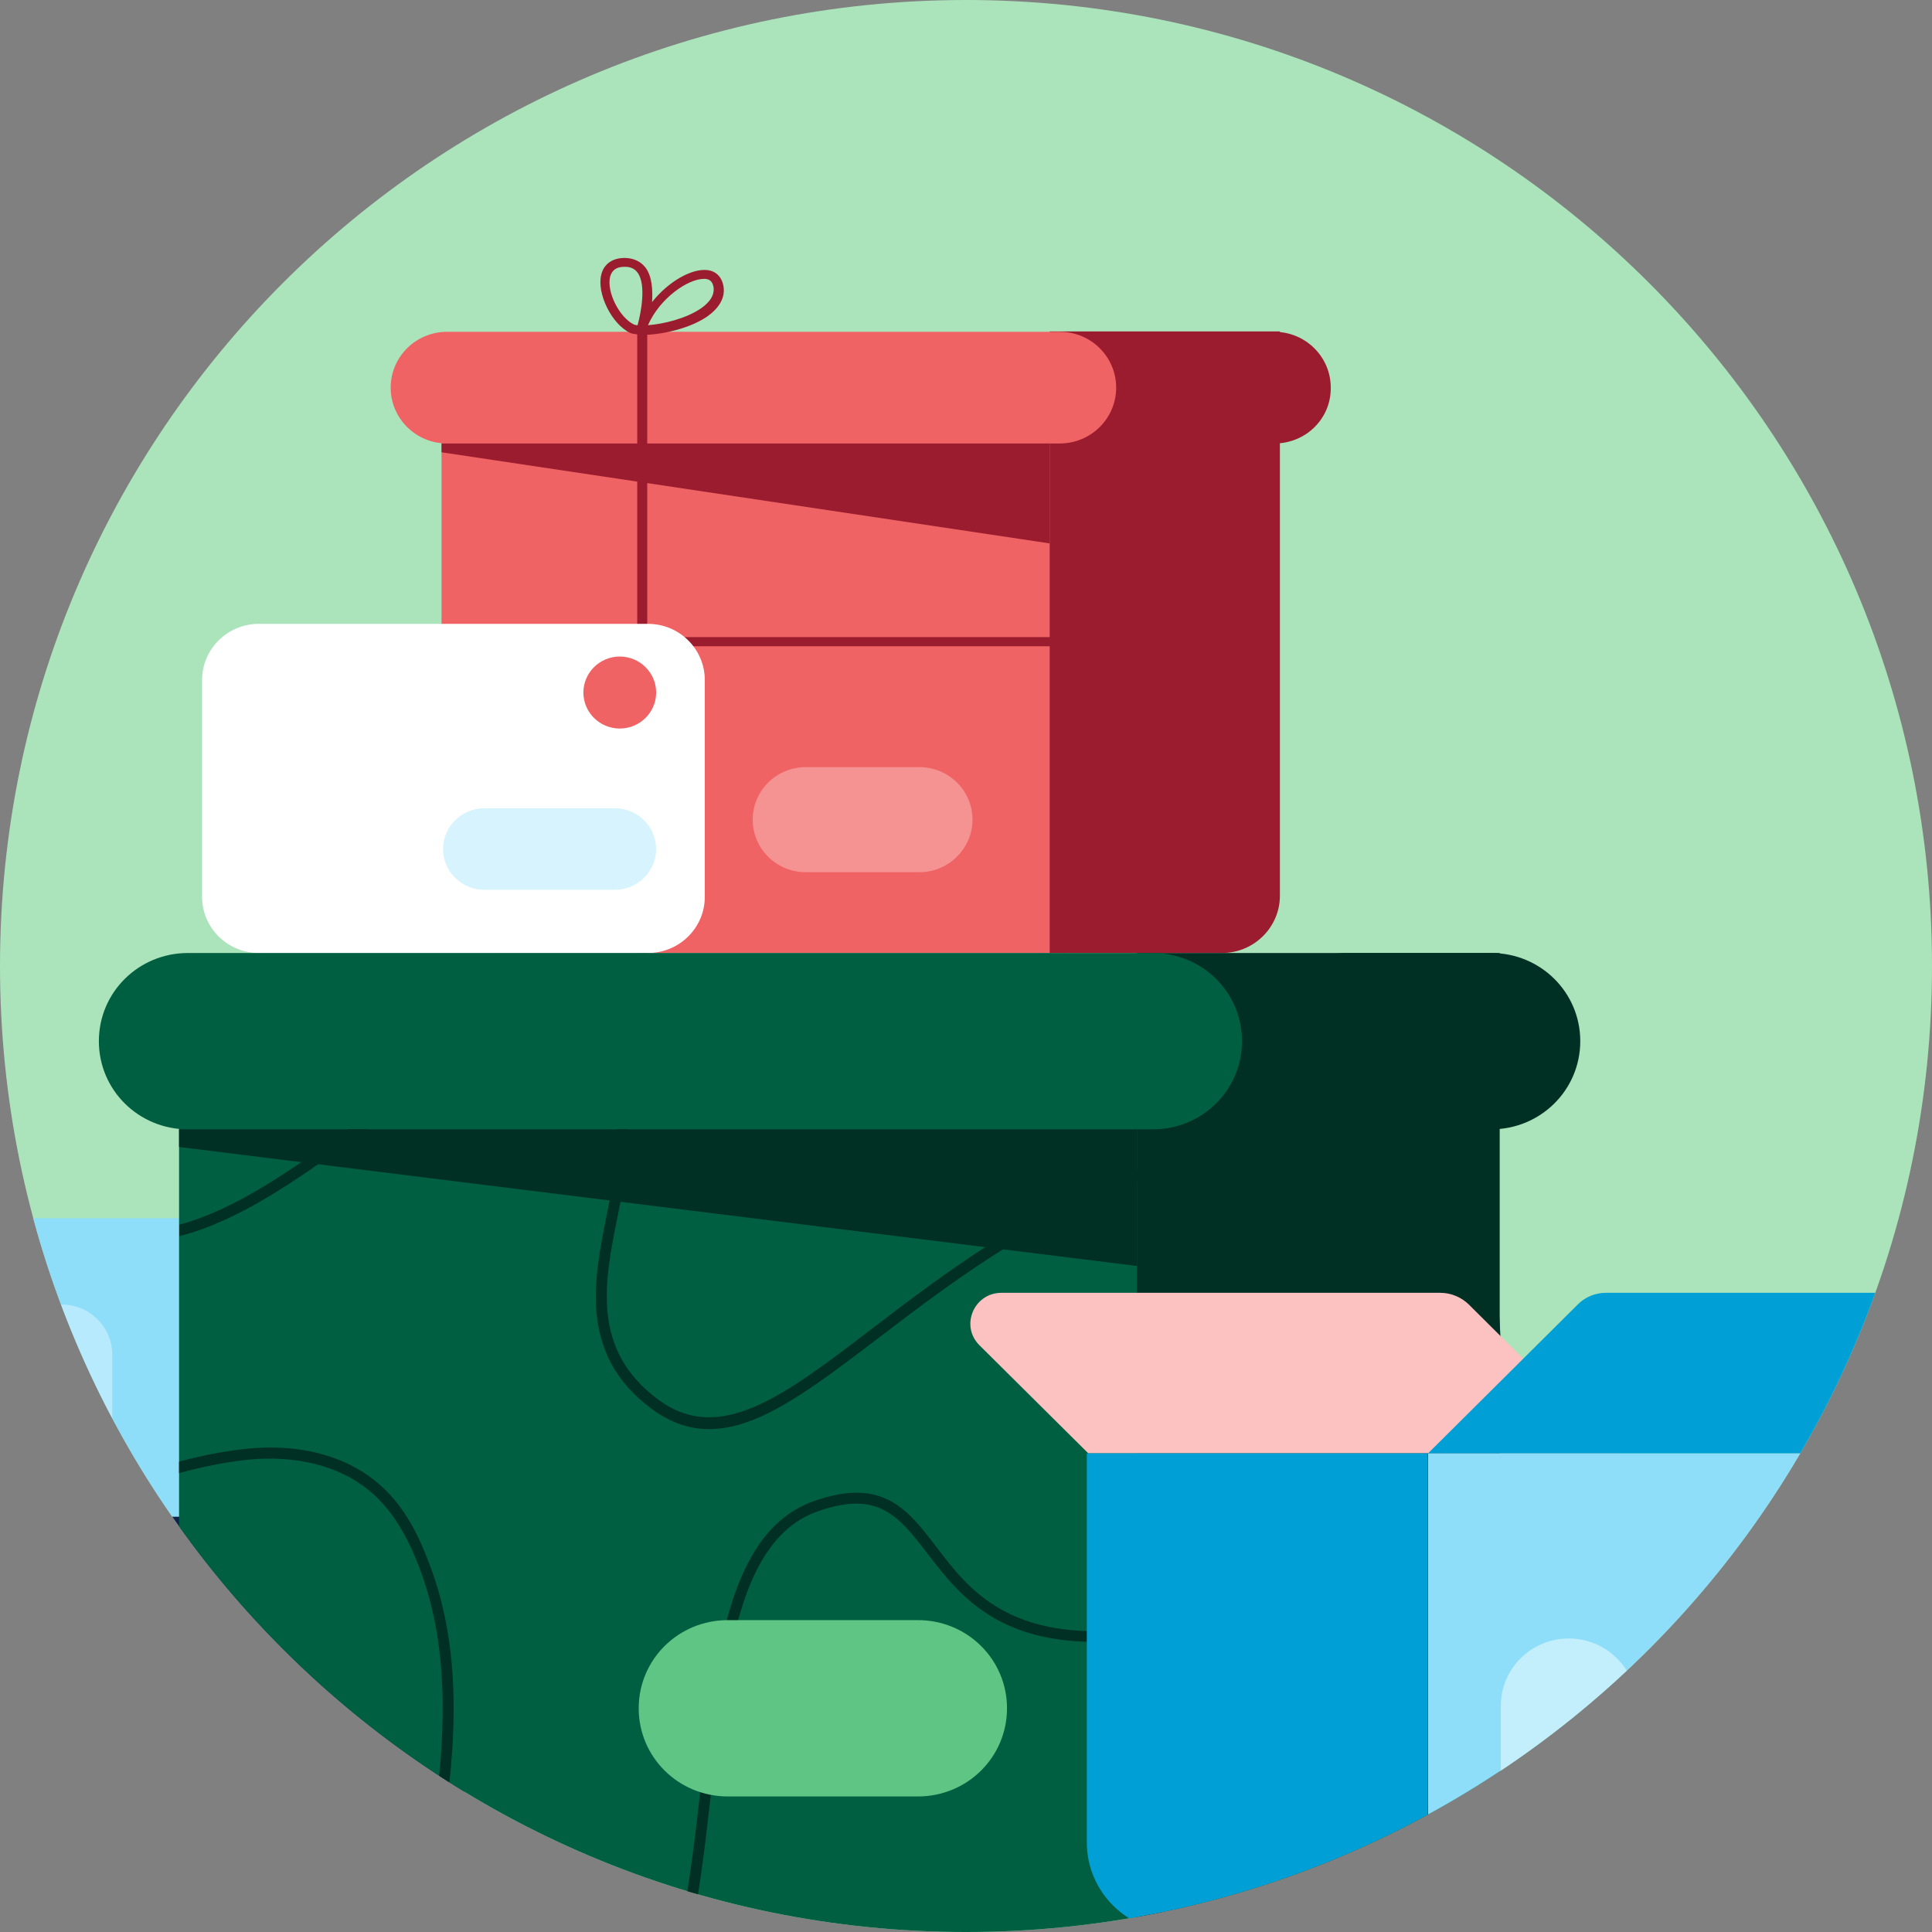 <svg viewBox="0 0 120 120" fill="none" xmlns="http://www.w3.org/2000/svg"><rect x="0" y="0" width="120" height="120" fill="#808080" stroke="none"/><g clip-path="url(#packages-in-a-pile_svg__clip0)"><path d="M0 60C0 26.863 26.863 0 60 0V0C93.137 0 120 26.863 120 60V60C120 93.137 93.137 120 60 120V120C26.863 120 0 93.137 0 60V60Z" fill="#ABE3BB"/><g clip-path="url(#packages-in-a-pile_svg__clip1)"><path d="M28.855 94.194H-10.533V120H28.855V94.194Z" fill="#0D234B"/><path d="M-2.184 94.194H16.31C17.994 94.194 19.355 92.848 19.355 91.182V78.678C19.355 77.013 17.994 75.667 16.31 75.667H-2.184V94.194Z" fill="#8EDDF9"/><g opacity="0.5"><path d="M3.835 91.867C2.105 91.867 0.698 90.475 0.698 88.763V84.132C0.698 82.42 2.105 81.028 3.835 81.028C5.564 81.028 6.971 82.42 6.971 84.132V88.763C6.971 90.475 5.564 91.867 3.835 91.867Z" fill="#E0F8FF"/></g><path d="M30.931 59.193H66.168V21.818H27.425V55.724C27.425 57.641 28.994 59.193 30.931 59.193Z" fill="#F06365"/><path d="M75.899 59.193H65.199V20.587H79.497V55.634C79.497 57.596 77.882 59.193 75.899 59.193Z" fill="#9B1C2E"/><path d="M27.771 27.545H65.822C67.759 27.545 69.327 25.993 69.327 24.076C69.327 22.16 67.759 20.608 65.822 20.608H27.771C25.834 20.608 24.266 22.16 24.266 24.076C24.266 25.993 25.834 27.545 27.771 27.545Z" fill="#F06365"/><path d="M79.151 27.546H73.455C71.518 27.546 69.95 25.995 69.95 24.078C69.95 22.161 71.518 20.61 73.455 20.61H79.151C81.088 20.61 82.656 22.161 82.656 24.078C82.679 25.995 81.111 27.546 79.151 27.546Z" fill="#9B1C2E"/><path d="M27.425 28.093L65.199 33.752V27.546H27.425V28.093Z" fill="#9B1C2E"/><path opacity="0.5" d="M57.105 54.174H50.048C48.226 54.174 46.751 52.713 46.751 50.911C46.751 49.108 48.226 47.648 50.048 47.648H57.105C58.927 47.648 60.403 49.108 60.403 50.911C60.403 52.691 58.927 54.174 57.105 54.174Z" fill="#FBC2C1"/><path d="M40.155 59.193H39.579V20.769C39.394 20.746 39.233 20.723 39.141 20.678C37.987 20.13 37.065 18.236 37.342 17.073C37.503 16.388 38.057 16 38.864 16.023C39.394 16.046 39.809 16.251 40.109 16.639C40.501 17.187 40.547 18.008 40.501 18.761C41.516 17.483 42.969 16.662 43.937 16.776C44.514 16.844 44.883 17.255 44.952 17.894C44.998 18.35 44.837 19.012 43.937 19.651C42.922 20.358 41.308 20.746 40.201 20.792V59.193H40.155ZM38.795 16.571C38.287 16.571 38.011 16.776 37.895 17.187C37.665 18.122 38.472 19.719 39.371 20.153C39.417 20.176 39.509 20.198 39.602 20.198C39.809 19.445 40.155 17.689 39.602 16.936C39.417 16.685 39.163 16.571 38.818 16.571C38.818 16.571 38.795 16.571 38.795 16.571ZM43.706 17.323C42.738 17.323 40.985 18.51 40.247 20.198C41.193 20.13 42.623 19.788 43.545 19.149C44.099 18.761 44.352 18.35 44.329 17.917C44.283 17.438 44.029 17.346 43.822 17.323C43.799 17.323 43.753 17.323 43.706 17.323Z" fill="#9B1C2E"/><path d="M68.451 39.57H28.994V40.141H68.451V39.57Z" fill="#9B1C2E"/><path d="M40.247 59.193H16.08C14.143 59.193 12.551 57.641 12.551 55.702V42.239C12.551 40.323 14.119 38.748 16.08 38.748H40.247C42.184 38.748 43.776 40.3 43.776 42.239V55.702C43.776 57.641 42.184 59.193 40.247 59.193Z" fill="white"/><path d="M38.495 45.251C37.249 45.251 36.235 44.247 36.235 43.015C36.235 41.783 37.249 40.779 38.495 40.779C39.74 40.779 40.755 41.783 40.755 43.015C40.755 44.247 39.74 45.251 38.495 45.251Z" fill="#F06365"/><g opacity="0.5"><g opacity="0.7"><path d="M38.195 55.268H30.078C28.671 55.268 27.518 54.127 27.518 52.735C27.518 51.343 28.671 50.203 30.078 50.203H38.195C39.602 50.203 40.755 51.343 40.755 52.735C40.755 54.127 39.602 55.268 38.195 55.268Z" fill="#8EDDF9"/></g></g><path d="M16.656 120H72.163V61.132H11.122V114.547C11.122 117.559 13.589 120 16.656 120Z" fill="#005E41"/><path d="M87.476 120H70.619V59.193H93.149V114.41C93.149 117.49 90.612 120 87.476 120Z" fill="#002F24"/><path d="M92.619 70.145H83.671C80.604 70.145 78.136 67.704 78.136 64.669C78.136 61.634 80.604 59.193 83.671 59.193H92.619C95.686 59.193 98.153 61.634 98.153 64.669C98.153 67.704 95.686 70.145 92.619 70.145Z" fill="#002F24"/><path d="M89.088 71.993C86.021 69.689 81.132 69.529 74.122 71.491C65.428 73.91 59.178 78.701 54.151 82.535C48.663 86.733 44.696 89.745 40.891 86.938C36.671 83.812 37.547 79.569 38.378 75.461C39.208 71.423 39.992 67.59 35.679 65.49C31.183 63.3 26.455 66.677 21.451 70.259C18.13 72.632 14.694 75.096 11.189 76.055L11.143 76.078V76.785L11.212 76.762C14.902 75.804 18.43 73.271 21.866 70.83C26.709 67.361 31.275 64.099 35.38 66.129C39.208 68 38.516 71.423 37.709 75.347C36.879 79.454 35.91 84.132 40.476 87.509C41.629 88.353 42.782 88.764 44.051 88.764C47.164 88.764 50.415 86.254 54.566 83.105C59.547 79.295 65.751 74.572 74.306 72.176C81.086 70.282 85.791 70.419 88.673 72.564C92.57 75.484 92.57 82.01 92.57 87.235C92.57 91.707 90.426 95.016 86.044 97.343C82.47 99.237 77.466 100.446 70.317 101.199C62.684 101.998 60.17 98.735 58.164 96.088C56.365 93.738 54.82 91.73 50.554 93.236C45.296 95.107 44.466 102.659 43.566 110.645C43.22 113.748 42.851 116.943 42.252 119.955L42.229 120.023H42.944V119.977C43.543 116.988 43.889 113.794 44.235 110.714C45.111 102.933 45.942 95.586 50.784 93.875C54.566 92.528 55.835 94.194 57.61 96.499C59.732 99.26 62.361 102.682 70.386 101.861C81.04 100.765 93.262 98.096 93.262 87.235C93.262 81.827 93.262 75.119 89.088 71.993Z" fill="#002F24"/><path d="M23.275 91.958C21.314 90.383 18.524 89.676 15.434 89.973C14.096 90.109 12.69 90.361 11.168 90.771L11.122 90.794V91.501L11.191 91.479C12.713 91.068 14.12 90.794 15.48 90.657C18.386 90.383 21.015 91.045 22.837 92.505C24.105 93.509 25.096 94.992 25.904 97C27.518 101.016 27.887 105.716 27.103 111.831C26.895 113.52 26.549 115.231 26.203 116.897C25.996 117.992 25.788 118.973 25.627 119.977L25.604 120.046H26.296V120C26.457 119.042 26.642 118.083 26.872 117.034C27.195 115.368 27.541 113.634 27.771 111.923C28.579 105.694 28.187 100.879 26.526 96.772C25.696 94.605 24.635 93.03 23.275 91.958Z" fill="#002F24"/><path d="M11.675 70.145H71.61C74.677 70.145 77.145 67.704 77.145 64.669C77.145 61.634 74.677 59.193 71.61 59.193H11.675C8.608 59.193 6.141 61.634 6.141 64.669C6.141 67.704 8.608 70.145 11.675 70.145Z" fill="#005E41"/><path d="M11.122 71.24L70.618 78.633V70.145H11.122V71.24Z" fill="#002F24"/><path d="M57.013 111.581H45.206C42.139 111.581 39.671 109.14 39.671 106.105C39.671 103.07 42.139 100.629 45.206 100.629H57.013C60.08 100.629 62.547 103.07 62.547 106.105C62.547 109.14 60.08 111.581 57.013 111.581Z" fill="#5EC584"/><path d="M62.201 80.299H89.459C90.128 80.299 90.773 80.573 91.235 81.029L100.528 90.27H67.597L60.84 83.561C59.618 82.352 60.495 80.299 62.201 80.299Z" fill="#FBC2C1"/><path d="M88.698 120H73.132C70.019 120 67.505 117.513 67.505 114.433V90.269H88.675V120H88.698Z" fill="#00A0D6"/><path d="M88.698 120H117.063C120.176 120 122.69 117.513 122.69 114.433V90.269H88.698V120Z" fill="#8EDDF9"/><path d="M128.063 80.299H99.744C99.098 80.299 98.476 80.55 98.015 81.006L88.698 90.27H122.69L129.423 83.561C130.646 82.375 129.769 80.299 128.063 80.299Z" fill="#00A0D6"/><path opacity="0.7" d="M97.438 116.327C95.109 116.327 93.218 114.456 93.218 112.151V105.945C93.218 103.64 95.109 101.769 97.438 101.769C99.767 101.769 101.658 103.64 101.658 105.945V112.151C101.658 114.456 99.767 116.327 97.438 116.327Z" fill="#DBF7FF"/></g></g><defs><clipPath id="packages-in-a-pile_svg__clip0"><path d="M0 60C0 26.863 26.863 0 60 0V0C93.137 0 120 26.863 120 60V60C120 93.137 93.137 120 60 120V120C26.863 120 0 93.137 0 60V60Z" fill="white"/></clipPath><clipPath id="packages-in-a-pile_svg__clip1"><rect width="154" height="104" fill="white" transform="translate(-24 16)"/></clipPath></defs></svg>